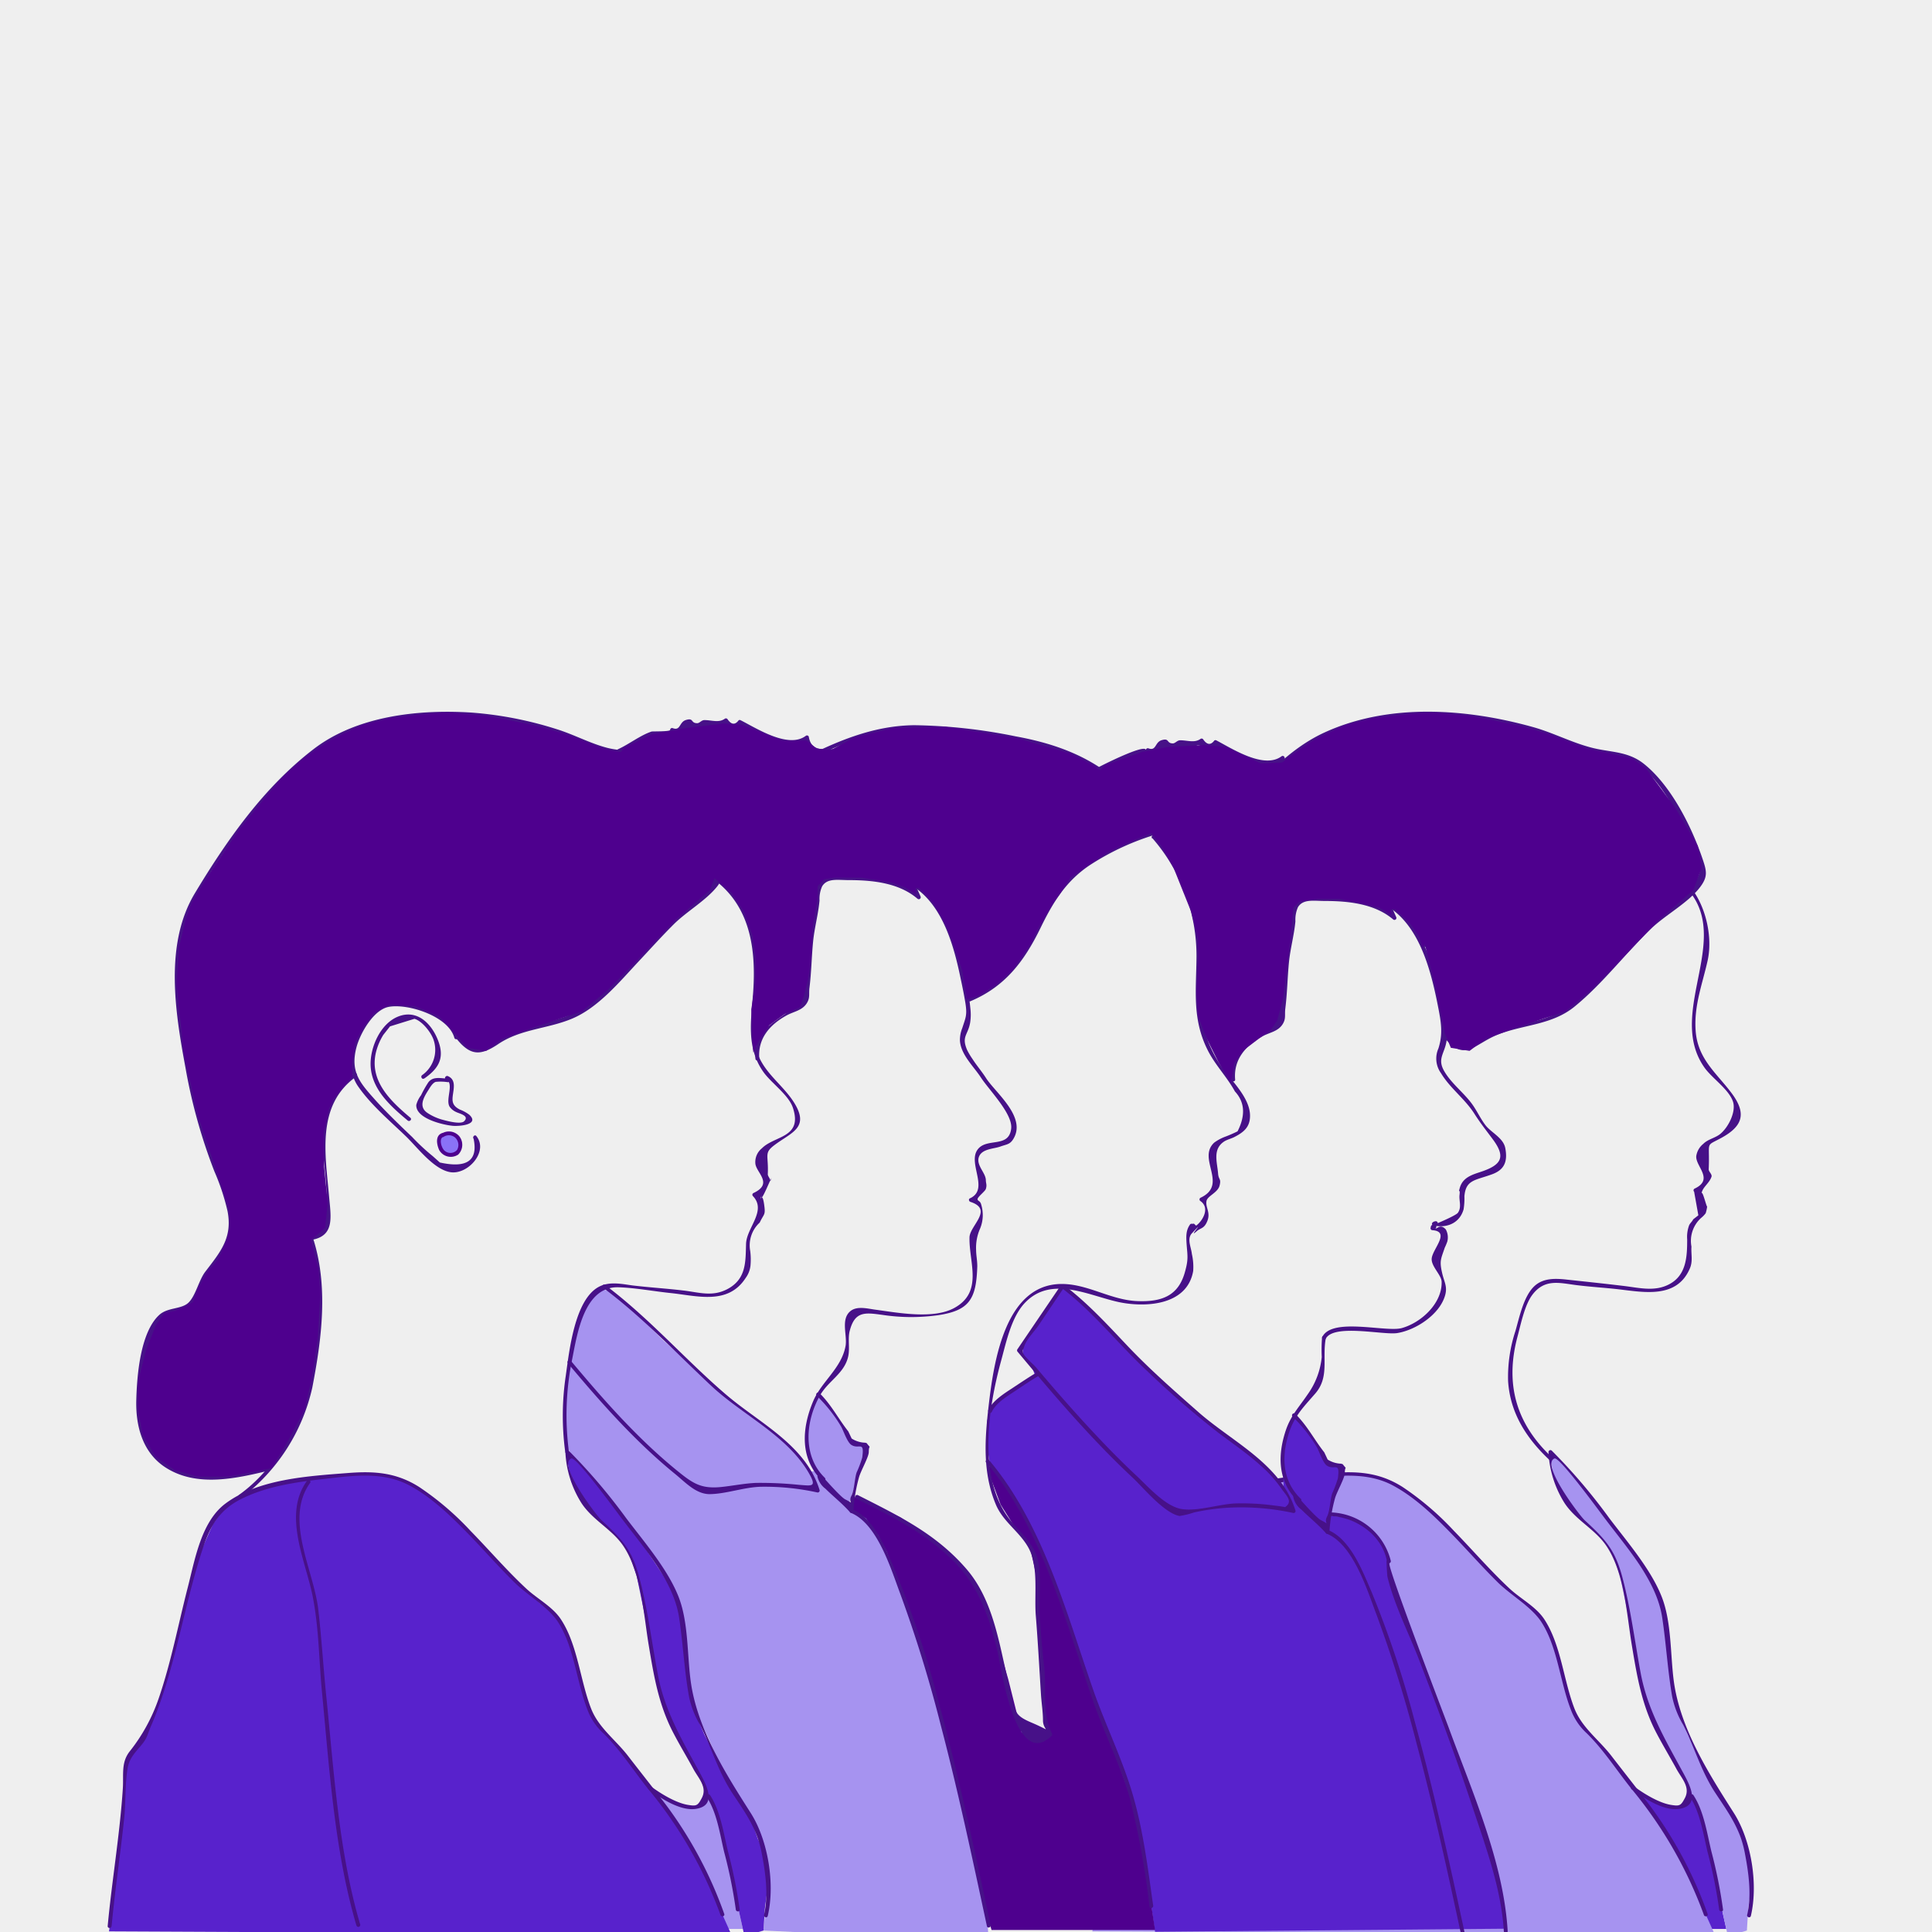 <svg id="Layer_1" data-name="Layer 1" xmlns="http://www.w3.org/2000/svg" viewBox="0 0 375 375"><defs><style>.cls-1{fill:#efefef;}.cls-2{fill:#5822cc;}.cls-3{fill:#a693f0;}.cls-4{fill:#471188;}.cls-5{fill:#4e008e;}.cls-6{fill:#8a72f7;}</style></defs><title>Home</title><rect class="cls-1" x="-6.89" y="-5.82" width="392.21" height="386.63"/><polygon class="cls-2" points="327.41 349.89 327.73 348.63 328.86 348.96 330.63 353.3 331.62 357.83 333.91 369.18 335.07 374.41 332.14 374.41 329.37 368.02 326.38 360.55 320.9 351.99 318.35 348.67 318.77 348.09 321.15 349.37 323.2 350.39 325.25 350.61 326.46 350.65 327.41 349.89"/><polygon class="cls-3" points="212.02 374.88 212.41 372.59 212.85 367.67 214.33 355.45 214.88 350.06 215.27 343.83 216.39 339.8 219.45 336.49 222.28 329.06 225.14 318.53 229.23 302.54 232.2 295.86 234.65 292.24 238.99 289.89 245.83 287.68 249.66 287.2 255.83 286.48 261.33 286.22 265.4 286.19 268.6 287.08 272.88 289.46 278.73 294.23 284.63 300.22 288.95 304.82 295.65 311.13 298.44 313.24 300.12 315.95 303.48 324.8 304.41 329.32 305.87 333.26 309.01 336.94 313.27 342.08 320.06 351.38 324.58 357.15 332.81 375.43 212.02 374.88"/><polygon class="cls-3" points="335.38 375.8 334.07 369.93 331.22 356.39 329.44 350.97 327.89 347.96 326.6 344.68 323.57 339.28 318.8 328.32 316.7 316.78 314.44 305.85 312.84 301.17 310.62 298.13 305.63 293.65 301.77 287.59 300.93 283.09 301.64 282.46 307.35 288.38 315.48 299.55 319.72 305.94 322.11 309.86 322.96 313.61 324.09 319.76 324.66 327.42 325.58 331.94 327.61 336.72 333.64 348.32 336.75 353.38 337.96 356.88 339.24 359.63 340.06 364.93 339.33 370.47 339.07 374.72 335.38 375.8"/><path class="cls-4" d="M212.55,373.8c.65-7,1.71-13.9,2.42-20.86.33-3.17.15-6.59.68-9.72.35-2.07,1.6-3.18,2.84-4.71,1.07-1.32,1-1.93,1.8-3.72,4.66-11,6.19-22.83,9.92-34.13,1.36-4.12,2.95-7.28,7-9.45,5-2.66,10.89-3.51,16.41-4.13s11.6-1.55,16.84,1.3c4.24,2.3,7.85,5.8,11.19,9.23,3.07,3.14,5.95,6.45,9.07,9.52,2.6,2.57,6.61,4.77,8.53,7.81,3.07,4.84,3.56,11.51,5.62,16.82a11.73,11.73,0,0,0,3.12,4.67c3.46,3.4,6,7.52,9.08,11.27a82.61,82.61,0,0,1,13.66,24c.16.45.88.26.72-.2a79.92,79.92,0,0,0-11.37-21.26c-2.41-3.16-4.88-6.28-7.31-9.43s-5.72-5.46-7.18-9.21c-2.11-5.45-2.6-12.38-5.85-17.31-1.63-2.46-4.57-3.94-6.72-5.94-3.81-3.55-7.2-7.51-10.83-11.23a56.07,56.07,0,0,0-10-8.53c-4.37-2.75-8.57-3.08-13.64-2.69-7.7.6-17.55,1.12-24,6-4.66,3.54-5.87,10.87-7.23,16.16-1.85,7.18-3.23,14.56-5.64,21.58a34.54,34.54,0,0,1-5.65,10.32c-1.7,2.18-1.14,4.47-1.32,7.2-.58,8.94-2.11,17.78-2.94,26.7-.05.48.7.48.75,0Z"/><path class="cls-4" d="M316.75,347.3c2.26,1.68,6.16,4.28,9.2,3.8,4.33-.68,1.93-4.85.55-7.38-3.43-6.31-6.73-11.93-8.05-19-1.14-6.14-1.92-12.38-3.51-18.43-1.42-5.4-3.27-7.47-7.35-11.2-1-.93-8.6-10.9-5.87-12,1-.41,9.26,11,10,11.93,4.21,5.58,9.86,11.89,10.92,19,.76,5.06,1.05,10.2,1.92,15.25a17.48,17.48,0,0,0,2.14,5.51c2.25,4.46,3.49,9.06,6.27,13.26,2.51,3.8,4.76,6.86,5.65,11.38.76,3.87,1.42,8.36.5,12.26-.11.47.61.67.72.2,1.45-6.17.09-14.68-3.31-20-4.93-7.74-10.47-16.47-11.67-25.75-.66-5.14-.41-11.4-2.35-16.27-2.12-5.34-6.71-10.64-10.15-15.19a110.76,110.76,0,0,0-11.16-13.1.38.38,0,0,0-.64.26,20.33,20.33,0,0,0,3.07,9.84c2.15,3.35,5.91,5.1,8.1,8.29,3.57,5.17,4,13.31,5,19.33s1.92,11.62,4.78,17.08c1.24,2.37,2.62,4.65,3.9,7,1,1.84,2.74,3.52,1.62,5.64-.78,1.47-1,1.59-2.68,1.32-2.34-.37-5.33-2.21-7.24-3.63-.39-.29-.76.36-.38.65Z"/><path class="cls-4" d="M328.05,348.81c1.95,3,2.58,7.31,3.4,10.71a93.31,93.31,0,0,1,2.24,11.13c.06.47.81.48.75,0a94.65,94.65,0,0,0-2.27-11.33c-.84-3.5-1.46-7.82-3.48-10.88-.26-.41-.91,0-.64.37Z"/><path class="cls-4" d="M280.13,201.12c4.14,5.34,5.94,1.47,10.82-.39s10.34-1.82,14.65-5.33c5.47-4.46,9.76-10.2,14.82-15.09,2.86-2.77,7.35-5.1,9.65-8.23,1.42-1.92,1.19-3,.46-5.18-2.11-6.3-6.16-14.46-11.49-18.67-2.73-2.15-5.59-2.19-8.84-2.82-4.36-.86-8.29-3.06-12.55-4.26-13-3.64-28-4.72-40.51,1-6.93,3.15-12.53,9.32-17.3,15.08a90.06,90.06,0,0,0-6.5,8.81c-1.28,2-3.32,4.3-3.7,6.75-.08.47.64.67.72.2.39-2.5,2.62-5,4-7.09a91.66,91.66,0,0,1,8.05-10.48c5-5.69,10.64-11.14,17.89-13.73a55.85,55.85,0,0,1,24.26-2.47c7.93.87,15,3.66,22.47,6.16,5,1.68,9.76,1.08,13.64,5.43,2.89,3.24,5.08,7.49,7,11.37,2.44,5,4.06,6.43-.63,11.4-1.19,1.26-2.84,2.29-4.15,3.45a115.6,115.6,0,0,0-8.43,8.43c-4.52,4.9-8.89,10.59-15.54,12.47-2.91.82-6.18,1.11-8.94,2.37-3.65,1.68-5.63,5-9.26.28-.3-.38-.82.16-.53.53Z"/><path class="cls-4" d="M301.19,282.83c-6.94-6.51-9.1-14.23-6.64-23.41.64-2.4,1.39-6.13,2.87-8.09,2.45-3.25,5.39-2.27,8.73-1.87,2.65.33,5.3.48,8,.79,5,.58,11.34,1.86,13.86-4.07.61-1.43.2-2.74.3-4.21a6,6,0,0,1,1.84-5.54,5.11,5.11,0,0,0,.92-.94,7.43,7.43,0,0,0,.3-1.4c0,.81-1-3.57-1.12-2.32.12-1.31,1.48-2,1.95-3.36.16-.48-.56-1-.54-1.45.25-5.64-.78-4.33,2.46-6.1,4.15-2.27,4.93-4.73,2-8.66s-6.64-6.65-7-12.21c-.33-4.85,1.32-9,2.33-13.54,1.14-5.16-.71-12.28-4.77-15.76-.37-.31-.9.22-.53.53,11.42,9.8-3.15,24.89,4.69,36,1.45,2.05,4.68,4.18,5.51,6.54.71,2-.93,5.2-2.58,6.44-1,.73-2.29.94-3.17,1.83a3.74,3.74,0,0,0-1.36,2.4c-.13,2,3.51,4.49-.34,6.29a.37.37,0,0,0-.07.59l.82,4.58-1,.78c-.18.41-.59.73-.78,1.13a6.43,6.43,0,0,0-.39,2.75c0,3.3-.12,7-3.54,8.75-2.75,1.44-5.75.67-8.62.32-3.7-.45-7.43-.84-11.13-1.24-2.15-.24-4.54-.37-6.28,1.18-2.17,1.93-3,6.16-3.77,8.8a28.56,28.56,0,0,0-1.42,9.7c.4,6.24,3.57,11.12,8,15.29.35.33.89-.2.53-.53Z"/><polygon class="cls-2" points="290.02 362.05 288.82 357.24 285.09 347.37 281.75 337.91 275.11 319.61 271.6 311.15 269.68 305.97 269.59 303.01 269.68 302.86 267.52 298.73 264.75 296.09 260.63 294.42 258.03 294.23 258.36 292.48 260.84 284.96 259.49 284.35 257.34 283.45 254.41 278.37 251.53 274.87 251.48 275.01 249.51 278.01 249.08 285.63 249.14 288.93 245.87 285.08 240.23 280.42 230.49 272.6 221.75 264.75 216.21 258.95 209.44 252.23 206.67 250 205.87 250.14 199.47 259.21 198.52 261.24 198.52 263.02 200.47 265.8 200.94 267.01 196.54 269.9 193.97 271.36 192.16 273.11 191.56 276.08 191.69 281.43 192.14 284.13 194.27 286.92 196.97 291.24 200.67 297.71 206.14 311.05 209.82 322.26 215.45 337.49 219.2 347.4 222.38 362.54 224.2 374.96 292.24 374.36 292.24 373.27 291.24 367.24 290.02 362.05"/><polygon class="cls-5" points="165.7 290.96 166.06 290.47 167.35 291.09 169.56 292.11 174.78 294.52 181.49 299.33 186.36 303.34 190.05 309.18 193.53 318.37 195.69 325.92 198.28 336.21 199.82 337.33 202.12 337.72 203.84 336.68 202.73 333.52 202.12 326.78 202.12 326.78 201.38 312.96 201.21 306.22 199.91 300.2 197.38 297.06 194.22 292.05 192.38 287.12 191.92 284.71 192.56 284.3 195.89 288.97 197.5 291.7 200.25 296.65 202.46 301.38 210.8 325.07 217.22 342.64 220.05 350.42 221.85 359.37 224.2 374.61 192.46 374.61 191.92 372.8 187.42 352.97 183.14 335.72 179.13 321.18 174.35 307.29 172.17 301.3 170.39 297.88 166.88 294.26 164.94 292.8 165.7 290.96"/><polygon class="cls-3" points="191.92 376.8 191.61 372.31 186.66 349.69 182.74 333.94 176.9 314.26 173.35 304.88 171.14 299.36 168.12 294.74 164.56 292.51 165.84 288.71 167.52 283.36 167.76 280.8 167.14 280.32 165.27 279.77 163.83 277.1 161.54 273.66 159.11 270.95 158.52 271.33 157.27 274.67 156.52 279.2 157.93 284.85 158.33 285.48 157.46 285.61 155.85 283.6 152.05 279.7 145.81 274.86 135.82 266.4 128.86 260.28 122.36 253.79 118.78 250.8 116.9 250.22 114.97 251.2 112.61 255.88 110.91 262.71 109.82 269.78 109.82 278.38 110.05 280.76 111.32 283.18 116.47 288.38 121.66 295.49 127.27 303.5 131.24 309.86 132.08 313.61 133.51 325.29 134.35 330.81 137.42 337.21 139.7 342.47 143.19 349.63 147.22 355.79 149.19 363.88 148.2 374.72 191.92 376.8"/><polygon class="cls-3" points="136.53 349.89 136.85 348.63 137.98 348.96 139.75 353.3 140.75 357.83 143.03 369.18 144.19 374.41 141.26 374.41 138.5 368.02 135.5 360.55 130.02 351.99 127.47 348.67 127.89 348.09 130.28 349.37 132.33 350.39 134.37 350.61 135.58 350.65 136.53 349.89"/><polygon class="cls-2" points="21.15 374.88 21.53 372.59 21.97 367.67 23.45 355.45 24 350.06 24.39 343.83 25.52 339.8 28.57 336.49 31.4 329.06 34.27 318.53 38.35 302.54 41.32 295.86 43.78 292.24 48.12 289.89 54.95 287.68 58.78 287.2 64.95 286.48 70.45 286.22 74.53 286.19 77.72 287.08 82.01 289.46 87.86 294.23 93.76 300.22 98.07 304.82 104.78 311.13 107.56 313.24 109.25 315.95 112.61 324.8 113.53 329.32 114.99 333.26 118.14 336.94 122.39 342.08 129.18 351.38 133.71 357.15 141.93 375.43 21.15 374.88"/><polygon class="cls-2" points="144.5 375.8 143.19 369.93 140.34 356.39 138.57 350.97 137.01 347.96 135.72 344.68 132.7 339.28 127.92 328.32 125.83 316.78 123.57 305.85 121.96 301.17 119.74 298.13 114.75 293.65 110.89 287.59 110.05 283.09 110.77 282.46 116.47 288.38 124.6 299.55 128.84 305.94 131.24 309.86 132.08 313.61 133.22 319.76 133.78 327.42 134.71 331.94 136.74 336.72 142.76 348.32 145.88 353.38 147.08 356.88 148.37 359.63 149.19 364.93 148.46 370.47 148.2 374.72 144.5 375.8"/><path class="cls-4" d="M223.71,162.73a34.77,34.77,0,0,1,8.53,22.94c-.05,6.56-.89,12.08,2.18,18.18,1.45,2.88,3.76,5.22,5.28,8,1.92,2.08,2.08,4.66.51,7.74q-1.12.56-2.28,1a8.83,8.83,0,0,0-2.25,1.19c-3.4,3.14,2.82,8.14-2.67,10.71a.37.37,0,0,0,0,.64c1.92,1.35.4,3.86-.82,4.75-.07.06-.44-.45-.52-.37s-.53-.06-.66.13c-.85,1.16-.79,2.37-.69,3.85.17,2.33.39,2.91-.36,5.53-1.28,4.47-4.43,5.72-9.23,5.52s-8.94-2.9-13.58-3.28c-12.1-1-14.3,15.27-15.3,24-.73,6.37-1.11,12.67,1.44,18.76,1.41,3.37,4.58,5.25,6.31,8.36,2.05,3.66,1.11,9.12,1.45,13.25.41,5.09.68,10.19,1,15.25.1,1.66.39,3.4.39,5.05,0,2.07,2.21,2.31-2.28.4-3.12-1.32-3.06-2.07-3.78-4.92-.51-2-.94-4.07-1.39-6.11-1.44-6.52-2.9-13.52-7.37-18.72-5.94-6.9-13.19-10.36-21.09-14.37-.43-.21-.81.43-.38.65,6.87,3.49,13,6.39,18.65,11.89,5.13,5,7.23,11.07,8.83,17.92.7,3,3.43,23.07,10.49,16.25a.38.38,0,0,0,.06-.45c-2-4.16-1-8.73-1.52-13.08-.36-3.09-.61-6.16-.81-9.29-.24-3.61.4-7.77-.39-11.23-.71-3.17-3.16-5.15-5.14-7.52-6.73-8.06-4.53-22-2-31.24,1-3.64,2-8.61,4.75-11.37,5-5.08,12.05-1.38,17.8-.07,5.23,1.19,13.58.82,14.73-6a11.29,11.29,0,0,0-.26-3.28c-.13-1.3-1-2.93,0-4,3.11-3.31-1.06,1.34.95-.42.77-.67,1.4-.45,2-1.85.78-1.75-.35-2.73-.11-4,.18-1,2.19-1.6,2.54-3s-.2-1.07-.29-2.36c-.18-2.21-1.11-4.72,1.21-6.22.5-.32,1.39-.56,1.9-.82,1.85-.94,3.1-1.94,3.09-4.15,0-3.79-4.2-7.3-6.07-10.33-3.83-6.21-4-11.78-3.72-18.81a35.82,35.82,0,0,0-8.68-25.23c-.31-.37-.84.16-.53.53Z"/><path class="cls-4" d="M188.37,194.33c6.72-2.81,10.44-7.77,13.56-14.15,2.38-4.89,4.83-9,9.43-12.14a49.43,49.43,0,0,1,13.95-6.34.38.38,0,0,0,.26-.46c-1.21-4.74-6.7-8.37-10.46-11.13-5.36-4-11.47-6-18-7.19a104.88,104.88,0,0,0-19.64-2.16c-6.51.07-12.37,2.07-18.22,4.79-.44.2-.06.85.38.65,5.44-2.53,10.84-4.48,16.91-4.66A94.24,94.24,0,0,1,192.73,143c11.32,1.63,20,5.44,28.44,13.27,1.3,1.21,1.83,1.46,2,3.43.2,2.5-.09,1.88-2.19,2.67a50.21,50.21,0,0,0-4.88,2.11c-3.58,1.79-7.24,4-9.9,7-2.5,2.86-3.93,6.42-5.6,9.78-2.8,5.6-6.54,9.9-12.42,12.36-.44.18-.24.91.2.72Z"/><path class="cls-4" d="M21.67,373.8c.65-7,1.71-13.9,2.43-20.86.33-3.17.15-6.59.67-9.72.35-2.07,1.61-3.18,2.84-4.71,1.07-1.32,1-1.93,1.8-3.72,4.67-11,6.19-22.83,9.92-34.13,1.36-4.12,3-7.28,7-9.45,5-2.66,10.9-3.51,16.42-4.13,5.67-.64,11.6-1.55,16.83,1.3,4.24,2.3,7.85,5.8,11.2,9.23,3.06,3.14,5.94,6.45,9.06,9.52,2.6,2.57,6.61,4.77,8.54,7.81,3.06,4.84,3.55,11.51,5.61,16.82a11.73,11.73,0,0,0,3.12,4.67c3.47,3.4,6,7.52,9.08,11.27a82.16,82.16,0,0,1,13.66,24c.16.45.89.26.73-.2a80.21,80.21,0,0,0-11.37-21.26c-2.41-3.16-4.89-6.28-7.32-9.43s-5.72-5.46-7.17-9.21c-2.12-5.45-2.6-12.38-5.86-17.31-1.63-2.46-4.56-3.94-6.71-5.94-3.82-3.55-7.2-7.51-10.84-11.23a56.07,56.07,0,0,0-10-8.53c-4.37-2.75-8.56-3.08-13.63-2.69-7.7.6-17.56,1.12-24,6-4.65,3.54-5.86,10.87-7.22,16.16-1.85,7.18-3.24,14.56-5.65,21.58a34.32,34.32,0,0,1-5.65,10.32c-1.69,2.18-1.14,4.47-1.32,7.2-.58,8.94-2.11,17.78-2.94,26.7,0,.48.71.48.75,0Z"/><path class="cls-4" d="M125.88,347.3c2.25,1.68,6.16,4.28,9.2,3.8,4.33-.68,1.92-4.85.55-7.38-3.44-6.31-6.74-11.93-8-19-1.15-6.14-1.92-12.38-3.51-18.43-1.42-5.4-3.28-7.47-7.36-11.2-1-.93-8.6-10.9-5.87-12,1-.41,9.26,11,10,11.93,4.21,5.58,9.86,11.89,10.93,19,.76,5.06,1,10.2,1.91,15.25a17.48,17.48,0,0,0,2.14,5.51c2.26,4.46,3.5,9.06,6.27,13.26,2.51,3.8,4.76,6.86,5.65,11.38.77,3.87,1.42,8.36.51,12.26-.11.47.61.67.72.2,1.45-6.17.08-14.68-3.32-20-4.93-7.74-10.46-16.47-11.66-25.75-.67-5.14-.42-11.4-2.36-16.27-2.12-5.34-6.7-10.64-10.14-15.19a112.68,112.68,0,0,0-11.16-13.1.38.38,0,0,0-.64.26,20.33,20.33,0,0,0,3.07,9.84c2.15,3.35,5.9,5.1,8.1,8.29,3.56,5.17,4,13.31,5,19.33s1.93,11.62,4.79,17.08c1.23,2.37,2.62,4.65,3.89,7,1,1.84,2.75,3.52,1.62,5.64-.78,1.47-1,1.59-2.67,1.32-2.34-.37-5.34-2.21-7.24-3.63-.39-.29-.77.36-.38.65Z"/><path class="cls-4" d="M137.17,348.81c2,3,2.58,7.31,3.4,10.71a93.34,93.34,0,0,1,2.25,11.13c.05.47.8.48.75,0a94.68,94.68,0,0,0-2.28-11.33c-.84-3.5-1.46-7.82-3.47-10.88-.27-.41-.92,0-.65.37Z"/><path class="cls-4" d="M59.54,287.49c-4.62,6.5-.32,15.26,1.1,22.12,1.26,6.13,1.26,12.64,1.86,18.87,1.44,14.86,2.44,30.9,6.69,45.28a.38.38,0,0,0,.73-.2c-4.17-14.08-5.09-29.65-6.58-44.22-.58-5.64-.91-11.32-1.57-17-.92-7.74-6.64-17.4-1.58-24.51.28-.4-.37-.77-.65-.38Z"/><path class="cls-4" d="M46.79,290.79a37,37,0,0,0,13.83-21.47c1.84-9.54,3.16-19.71.1-29.11-.15-.45-.87-.26-.72.2,2.88,8.83,1.69,17.94.2,26.92-1.41,8.51-6.67,17.74-13.79,22.81-.39.28,0,.93.38.65Z"/><path class="cls-4" d="M88.89,201.27c-1.36-5-10.66-8.35-15.08-6-5,2.68-7.56,10.9-4.3,15.6,2.48,3.58,6.15,6.68,9.28,9.69,2.19,2.11,5.37,6.4,8.58,6.95,3.41.59,7.52-4,5.09-7-.3-.38-.83.16-.53.53q1.32,6.34-6.55,4.6L84,224.41a40.45,40.45,0,0,1-4-3.72c-2.63-2.5-5.29-5.05-7.69-7.78-2.67-3-4.28-5.15-3.13-9.59.72-2.77,3.33-7.32,6.25-7.88,3.66-.71,11.58,1.75,12.76,6a.37.37,0,0,0,.72-.2Z"/><path class="cls-4" d="M82.32,209.36c3.06-2.11,4.06-4.25,2.56-7.78-1.35-3.16-4.12-5.73-7.72-4.22-3.29,1.39-5.23,5.74-5.23,9.13,0,4.79,3.83,8.18,7.2,11,.36.31.9-.21.53-.53-3.89-3.28-8.09-7.22-6.65-12.86a12,12,0,0,1,1.39-3.23l1.3-1.65,4.74-1.47c1.51.43,3.29,2.69,3.75,4.19a6,6,0,0,1-2.25,6.74c-.39.28,0,.93.38.65Z"/><path class="cls-4" d="M86.9,209.36c-1.39-.06-2.85-.48-3.76.72a21.75,21.75,0,0,0-1.41,2.5,5.34,5.34,0,0,0-.93,1.88c-.13,2.66,5.22,3.89,7.08,4.06,1.21.11,5.3-.19,3.21-2.15a7.54,7.54,0,0,0-1.82-1c-1.88-.95-1.45-2.07-1.23-3.83.14-1.15.06-2.16-1.09-2.66-.44-.19-.82.45-.38.65,1.67.73-.16,3.86.7,5.28a3,3,0,0,0,1.2,1c.59.33,2.76.72,1.61,1.83-.67.65-3.28-.06-4-.25a10.05,10.05,0,0,1-3.14-1.39c-1.71-1.17-.75-2.92.15-4.33.35-.55.84-1.46,1.48-1.68a9.28,9.28,0,0,1,2.35.06c.48,0,.48-.73,0-.75Z"/><path class="cls-4" d="M88.56,201.55c2.67,3.36,4.66,3.46,8.14,1.11,4.36-2.94,9.5-2.93,14.27-4.91,5.12-2.11,9.29-7.19,13-11.15,2.26-2.41,4.48-4.88,6.82-7.21,2.53-2.51,6.26-4.61,8.43-7.35,2.73-3.43-1-8.67-2.67-11.86-2.47-4.76-5.58-11.09-10.78-13.44-2.52-1.14-5.37-.91-8-1.61-3.31-.88-6.39-2.56-9.66-3.58a72.11,72.11,0,0,0-16.58-3.24c-10.26-.66-22.25.63-30.66,7.09-9.65,7.4-16.85,17.68-23.06,28C31.87,183.28,34,196.47,36,207.24a106.13,106.13,0,0,0,5.61,20.12,43.54,43.54,0,0,1,2.55,7.71c1,5.15-1.35,7.9-4.31,11.76-1.26,1.65-1.87,4.66-3.25,6s-4.05.89-5.68,2.39c-3.71,3.39-4.35,11.9-4.47,16.6-.12,5.05,1.26,10.21,5.75,13.06,6,3.82,13.55,2.12,20,.56.47-.11.27-.83-.2-.72-8.86,2.14-21.57,3.82-24.35-7.82-.92-3.87-.32-8,.46-11.85,1.11-5.45,2.83-10.56,9.34-11a.38.38,0,0,0,.37-.38c.24-5.43,5.08-7.66,6.87-12.24a12,12,0,0,0,.07-7.16,77.92,77.92,0,0,0-3.62-10.1,90.16,90.16,0,0,1-3.86-14.28c-2-9.7-4.19-21.6-.9-31.21C39,170.9,44.76,163.42,50,157.17s11.44-12.63,19.38-15.47a54.86,54.86,0,0,1,26.79-2.12,97.57,97.57,0,0,1,11.06,2.48c4,1.2,7.8,3.25,11.93,4.15,3.63.79,6.79.82,9.61,3.56a30.19,30.19,0,0,1,4.45,6c1.27,2.08,2.45,4.22,3.51,6.41.67,1.36,2,3.4,2.2,4.91.4,2.81-.93,4.52-2.84,6.51-3.51,3.67-7.48,6.91-11,10.65-3.7,4-7.46,8.41-12,11.42-3.71,2.45-8.11,2.74-12.28,4s-7.73,6.35-11.74,1.3c-.3-.38-.83.15-.53.53Z"/><path class="cls-4" d="M60.46,240.67c4.51-.79,3.78-4.31,3.42-8.39-.71-8.17-2.55-17.77,5.26-23.31.4-.27,0-.92-.37-.64a15.21,15.21,0,0,0-6.26,11C62,223.69,66,239,60.26,240c-.47.08-.27.81.2.72Z"/><path class="cls-4" d="M110.43,281.78a54.08,54.08,0,0,1,.65-18.06c1-5.11,2.39-14.09,9-13.86,3.3.11,6.8.78,10.09,1.12,5.18.54,11.14,2.38,14.57-2.94a4.93,4.93,0,0,0,.93-2.4,13.19,13.19,0,0,0-.05-2.81,6,6,0,0,1,1.84-5.53c.86-1.82,1.17-1.38.85-3.56-.45-3.15-1,.71-.44-2.14-.77,3.62,2.75-5.41,1.62-2.23.18-.48-.48-1-.46-1.47.17-3.78-.81-4.06,1.32-5.66,3.22-2.42,6.74-3.3,3.92-8-2.24-3.72-6.15-6-7.42-10.36-1.37-4.77.21-10.11.24-15,.05-7-1.74-13.71-7.37-18.23-.37-.3-.91.23-.53.53,6.58,5.28,7.54,13.42,7,21.36-.39,5.5-1.4,10.78,2,15.55,1.54,2.16,4.83,4.39,5.69,6.87,2,5.93-3.55,5.43-6,7.93a3.41,3.41,0,0,0-1.26,3c.21,1.78,3.54,3.86-.4,5.69a.37.37,0,0,0-.07.59c2.71,2.86-1.24,6.12-1.34,9.25-.11,3.44.08,6.78-3.54,8.75-2.94,1.59-5.52.69-8.52.33-3.32-.4-6.65-.6-10-1-2.1-.29-4.45-.8-6.46.24-4.77,2.48-5.8,12.57-6.46,17.19a52.7,52.7,0,0,0-.12,14.89c.06.47.81.48.75,0Z"/><path class="cls-4" d="M160.11,286.85c-4.34-4.2-3.78-10.93-1-15.91,1.64-2.94,4.8-4.32,5.53-7.68.34-1.57-.09-3.36.27-4.86,1-4,3.05-3.63,6.46-3.17a37.36,37.36,0,0,0,10.56.07c6.25-.9,7.56-3.13,7.76-9.5,0-1.23-.22-2.07-.23-3.21a9.2,9.2,0,0,1,.79-4.16,6.89,6.89,0,0,0,.21-4.59c-.19-.85-.78-.69-.71-1.13s1.47-1.5,1.6-1.93c.26-.84,0-1.06,0-1.79-.08-1.4-1.93-2.87-1.34-4.45s2.88-1.53,4.17-2,1.89-.37,2.59-1.61c2.41-4.23-3.62-8.91-5.37-11.66-.82-1.29-1.84-2.46-2.66-3.75a13.62,13.62,0,0,1-1-1.67c-1.19-2.71.16-2.92.57-5.39a10,10,0,0,0,.05-2.62c-.81-8.1-3.36-19.49-10.49-24.27-.4-.27-.78.38-.38.65,5.62,3.76,7.71,11.59,9,17.85.33,1.54.65,3.11.9,4.66.36,2.31.05,2.77-.61,4.81a6.31,6.31,0,0,0-.46,2.42c.17,2.76,2.65,5,4.07,7.18,1.62,2.48,6.21,7.06,5.88,9.92-.45,3.88-4.78,1.67-6.53,4.09-1.95,2.7,2.36,7.7-1.48,9.45-.32.14-.19.59.09.68,4.57,1.48-.11,4.6-.17,6.89-.13,4.85,2.75,10.62-3,13.73-4.09,2.21-11,.88-15.33.3-1.49-.2-3.6-.79-4.88.37-1.8,1.62-.48,4.67-.85,6.7-.8,4.35-4.7,6.89-6.32,10.79-2.2,5.26-2.56,11.14,1.77,15.34.35.33.88-.2.53-.54Z"/><path class="cls-4" d="M120.3,146c2.25-1,4.83-3.08,7.2-3.47,1.11-.18,2,.51,3.08,0a.39.39,0,0,0,.18-.33l1.15.42a.38.38,0,0,0,.48-.36l2.71-.66a.38.38,0,0,0,.65,0l3.17-.4a.38.38,0,0,0,.46.06c.67-.88,1.33-.78,2,.32a.38.38,0,0,0,.51.14c2.41-1.76,5.34.84,7.6,1.88.49.22,6.19,2.76,4.6,1.61a.37.37,0,0,0,.38,0c2.27-1.74,2.34.4,4.64,1.06,1.88.53,3.63.38,5.5,1.31a30.45,30.45,0,0,1,6.82,5.19c1.58,1.44,3.86,2.37,5.25,3.91,1.07,1.19,1.88,2.7,3,3.93,4.93,5.63,9.23,11.21,4.4,18.7-.26.41.39.78.65.38a12.49,12.49,0,0,0,1.61-11.26c-1.59-4.42-5.67-7.42-8.33-11.15-2.42-3.38-5.51-5-8.79-7.62-1.6-1.28-4.31-3.46-6.23-4.1s-5.38,1.06-6-2.54a.37.37,0,0,0-.55-.22c-3.4,2.61-9.6-1.45-12.68-3a.37.37,0,0,0-.38,0c-.7.94-1.42.88-2.15-.18a.38.38,0,0,0-.52-.13c-1.2.87-2.54.27-4,.28-.55,0-.93.62-1.4.6-1.29,0-.6-1.11-2.2-.61-1.3.41-1,2.17-2.56,1.56a.38.38,0,0,0-.48.36c0,.34-3.42.26-3.58.31-2.09.66-4.45,2.49-6.52,3.43-.44.2-.06.84.38.65Z"/><path class="cls-4" d="M176.56,171c1.12,2.53,1.32,1.55-.43,1.07a43.83,43.83,0,0,0-5.23-1.5,36.41,36.41,0,0,0-11.83-.06.38.38,0,0,0-.23.55l-.23.66a.42.42,0,0,0-.28.37c.06,4.16-.8,8-1.47,12.11-.52,3.16-.78,9.5-3.23,11.61-3.57,3.07-7.48,4-7,9.67,0,.48.79.48.75,0-.33-3.86,2-6.56,5.25-8.36,1.39-.78,3-.94,3.92-2.32.74-1.12.41-1.81.57-3.09.39-3.19.41-6,.71-9,.26-2.64,1-5.25,1.24-7.93a5.93,5.93,0,0,1,.51-2.75c1-1.62,3-1.2,5.16-1.2,4.6,0,9.73.52,13.34,3.61a.38.38,0,0,0,.59-.46l-1.46-3.31c-.2-.44-.84-.06-.65.38Z"/><path class="cls-4" d="M117.12,250c7.44,5.54,14.18,12.65,20.95,19,6.05,5.66,14.68,9.59,18.92,16.91,1.62,2.81.59,2.47-1.88,2.3a73.33,73.33,0,0,0-8.38-.38c-2.24.1-4.38.54-6.59.78-4,.43-5.59-.62-8.68-3.13-7.73-6.28-14.31-13.77-20.68-21.38-.31-.37-.84.16-.53.53,6.37,7.61,13,15.1,20.68,21.38,2.11,1.71,4.07,3.92,6.69,4,3.22,0,6.7-1.33,10-1.43a47.5,47.5,0,0,1,11,1.1.38.38,0,0,0,.46-.47c-2.76-8.86-11.77-13-18.35-18.68-7.9-6.82-14.93-14.89-23.29-21.12-.39-.29-.76.36-.38.65Z"/><path class="cls-4" d="M158.64,286.49a4.09,4.09,0,0,0,1.58,2.47c1.53,1.51,3.31,2.91,4.79,4.59.23.27.62,0,.64-.26a31.09,31.09,0,0,1,1.09-6.58c.36-1.27,1.89-3.9,1.89-4.88,0-1.58.55-.46-.39-1.69-.07-.1-.2-.05-.26-.11a5.15,5.15,0,0,1-2.67-.81l-.66-1.39c-2-2.54-3.25-5.12-5.62-7.47a.38.38,0,0,0-.53.53,28.8,28.8,0,0,1,4.76,6c.42.71,1.18,3.08,2,3.57,1.49.94,2.56-.92,2.1,2.45a21.87,21.87,0,0,1-1.1,2.92c-.4,1.28-.42,3.36-1,4.5-.75,1.4.86,1.73-1.2.7-1-.51-4.64-4.75-4.63-4.7-.09-.47-.82-.27-.72.2Z"/><path class="cls-4" d="M165.17,293.65c5.18,2.12,7.83,11.09,9.58,15.73a257.9,257.9,0,0,1,7.9,25.67c3.38,12.85,6.12,25.83,8.91,38.81.1.47.82.28.72-.2-3.09-14.4-6.14-28.79-10-43A198.33,198.33,0,0,0,173.81,305c-1.71-4-4-10.27-8.44-12.08-.44-.19-.64.54-.2.72Z"/><path class="cls-4" d="M269.82,176.25c6,4.05,8.06,12.73,9.37,19.47.56,2.88.88,5.07,0,7.8a4.84,4.84,0,0,0,.51,4.79c1.76,2.93,4.68,5,6.52,7.93,1.09,1.71,2.26,3.19,3.46,4.8,2.47,3.29,2,4.89-1.78,6.25-1.83.65-3.93,1.05-4.56,3.29-.35,1.23.13-.1-.05,1.39-.12,1.08.46,2.35-.32,3.44-.37.51-3.9,2-3.9,2a.38.38,0,0,0-.37-.37,1,1,0,0,0-.57.19.38.38,0,0,0-.14.51h.12a.41.41,0,0,0-.37.28l-.06.29a.37.37,0,0,0,.36.47c3.51.27.11,3.55-.14,5.42-.21,1.54,1.88,3.23,1.92,4.6.12,4.23-4.06,8-7.81,9-3.2.78-13.47-2.12-15.35,1.7-.21.43.44.81.65.38,1.47-3,11.18-.71,13.88-1.13,3.59-.57,8.16-3.54,9.27-7.21.54-1.77-.11-2.62-.52-4.35-.58-2.47-.27-2.76.48-5a12.63,12.63,0,0,0,.5-1.2,3.23,3.23,0,0,0-.29-2.36c-1.1-1.18-1.63-.08-2.23-.07a.36.36,0,0,0,.36-.28c.2-.86-.4-.15-.43-.7a.39.39,0,0,0,.27.36c2.58.39,4.77-.72,5.48-3.2a12.85,12.85,0,0,0,.16-2.54c.27-3.23,2.08-3.07,5.34-4.26,2.28-.83,3.13-2.32,2.59-5.11-.39-2-2.77-3-3.88-4.48s-1.77-3.11-2.93-4.54c-1.6-2-3.72-3.65-5-5.84-1.45-2.44,0-3.4.4-5.84s-.49-4.89-.93-7.16c-1.32-6.75-3.55-15.27-9.6-19.33-.41-.27-.78.38-.38.65Z"/><path class="cls-4" d="M252.46,290.89c-3.21-3.11-3.71-7.26-2.65-11.46s2.81-5.88,5.46-8.92c2.8-3.21,1.34-6.76,2.06-10.73.09-.47-.64-.68-.72-.2a30.16,30.16,0,0,0-.06,3.81,14.91,14.91,0,0,1-2.75,7.28c-1.63,2.41-3.28,4.11-4.24,7-1.64,4.91-1.51,10,2.37,13.73.35.34.88-.19.53-.53Z"/><path class="cls-4" d="M213.76,149.48c2.28-1,4.6-2.43,6.94-2.86.85-.16,1.4.29,2.23-.13a.38.38,0,0,0,.19-.32l1.15.42a.37.37,0,0,0,.47-.36l2.72-.66a.38.38,0,0,0,.65,0l3.16-.4a.38.38,0,0,0,.46.06c.67-.89,1.33-.78,2,.32a.38.38,0,0,0,.52.13c2.41-1.75,5.33.85,7.59,1.88.5.23,6.19,2.76,4.61,1.62a.35.35,0,0,0,.37,0c2.27-1.74,2.34.4,4.65,1.06,1.88.53,3.62.38,5.49,1.3a30.8,30.8,0,0,1,6.82,5.2c1.59,1.43,3.87,2.37,5.25,3.9,1.07,1.2,1.88,2.71,3,3.94,4.92,5.62,9.22,11.2,4.39,18.7-.26.4.39.78.65.37a12.49,12.49,0,0,0,1.62-11.25c-1.6-4.42-5.67-7.42-8.34-11.15-2.42-3.38-5.5-5-8.78-7.62-1.6-1.29-4.32-3.46-6.24-4.1s-5.38,1.06-6-2.54a.38.38,0,0,0-.55-.22c-3.41,2.6-9.6-1.45-12.68-3.06a.42.42,0,0,0-.38,0c-.7.95-1.42.89-2.16-.17a.38.38,0,0,0-.51-.14c-1.2.87-2.54.28-4,.29-.56,0-.94.61-1.4.6-1.3,0-.61-1.11-2.21-.61-1.3.41-1,2.17-2.56,1.56a.38.38,0,0,0-.47.36c0-1.44-9.74,3.57-9,3.23-.44.2-.06.85.38.65Z"/><path class="cls-4" d="M268.91,175.06c1.12,2.53,1.32,1.55-.42,1.06a46,46,0,0,0-5.24-1.5,36.69,36.69,0,0,0-11.83-.05.38.38,0,0,0-.22.55l-.24.66a.37.37,0,0,0-.27.36c.06,4.17-.81,8.06-1.47,12.12-.52,3.15-.78,9.5-3.23,11.6-3.58,3.07-7.49,4-7,9.68,0,.47.79.48.75,0-.33-3.86,2-6.56,5.26-8.37,1.39-.77,3-.93,3.92-2.31.74-1.13.4-1.81.56-3.1.39-3.18.41-5.95.71-9,.26-2.64,1-5.25,1.25-7.93a6,6,0,0,1,.5-2.76c1-1.61,3.06-1.2,5.17-1.19,4.59,0,9.72.52,13.34,3.61A.38.38,0,0,0,271,178l-1.47-3.31c-.19-.44-.84-.06-.65.38Z"/><path class="cls-4" d="M206.07,250c6.27,4.74,11,10.94,16.73,16.24a179.51,179.51,0,0,0,13.69,11.86c2.78,2.09,5.67,4.06,8.25,6.41a24.19,24.19,0,0,1,3.92,4.35c1,1.44,2.42,2.57.75,3.69.13-.09-3.92-.55-3.8-.53a47.58,47.58,0,0,0-5.6-.21c-3.27.08-7.46,1.59-10.62,1.1s-6.51-4.33-8.83-6.5-4.51-4.36-6.67-6.63c-4.43-4.64-8.66-9.47-12.8-14.37-.51-.61-2.44-2.21-2.54-2.89s-.06-.19.27-1.22c.44-1.36,1.91-2.82,2.73-4l5-7.43c.27-.4-.38-.77-.65-.38l-8.44,12.43a.39.39,0,0,0,.06.46c7.11,8.51,14.35,17,22.47,24.57,2,1.91,6,6.74,8.94,7.3a15.31,15.31,0,0,0,2.81-.68,42.86,42.86,0,0,1,6.37-.91,47.66,47.66,0,0,1,12.88,1,.37.37,0,0,0,.46-.46c-2.82-9.07-12.2-13.26-18.86-19.13-4.79-4.22-9.64-8.47-14-13.11-3.88-4.11-7.64-8.18-12.16-11.6C206.07,249.09,205.69,249.74,206.07,250Z"/><path class="cls-4" d="M250.85,274.93a28.92,28.92,0,0,1,4.77,6c.41.71,1.17,3.08,1.95,3.56,1.49.94,2.56-.91,2.11,2.46a23.34,23.34,0,0,1-1.1,2.92c-.41,1.27-.43,3.36-1,4.5-.75,1.4.86,1.73-1.19.69-1-.5-4.64-4.74-4.63-4.69-.1-.47-.82-.27-.73.2a4.06,4.06,0,0,0,1.59,2.46c1.52,1.52,3.3,2.92,4.78,4.6a.38.38,0,0,0,.64-.26,31.74,31.74,0,0,1,1.09-6.58c.37-1.27,1.89-3.9,1.9-4.88,0-1.58.54-.46-.4-1.7-.07-.09-.2,0-.26-.11a5.14,5.14,0,0,1-2.67-.8l-.66-1.4c-2-2.53-3.24-5.11-5.62-7.47-.34-.34-.87.19-.53.54Z"/><path class="cls-4" d="M257.53,297.69c5.2,2.13,7.89,11.12,9.67,15.77A255.24,255.24,0,0,1,275,338.58c3.38,12.68,6.14,25.49,8.9,38.32.1.47.82.27.72-.2-3.06-14.24-6.14-28.45-10-42.49a197.24,197.24,0,0,0-8.36-25.12c-1.73-4-4.06-10.3-8.51-12.13-.45-.18-.64.55-.2.73Z"/><path class="cls-4" d="M191.42,283.86c10.93,12.89,15.4,31.05,20.88,46.69,2.22,6.32,5.39,12.54,7.13,19a162,162,0,0,1,3.68,20.53c.06.48.79.28.72-.2-1-7-1.87-14.21-3.81-21-2-7.14-5.45-14-7.9-21.08-5.19-14.94-9.74-32.12-20.17-44.42-.31-.37-.84.16-.53.53Z"/><path class="cls-4" d="M192.49,274.09c.87-1.93,3.46-3.34,5.12-4.48,1.31-.89,2.64-1.76,4-2.57a.38.38,0,0,0-.38-.65c-1.59.95-3.14,2-4.66,3s-3.9,2.46-4.73,4.29c-.2.44.45.82.65.38Z"/><path class="cls-4" d="M258.36,294.27c4.86.25,9.89,3.67,10.85,8.77-.18-1,0,2.37.09,3,1.34,5.56,4.2,11.05,6.24,16.38,3.6,9.39,7.12,18.81,10.29,28.36,2.55,7.69,5.58,15.89,6.06,24.05,0,.48.78.48.75,0-.79-13.35-6.87-27-11.42-39.42-.64-1.75-12.18-31.83-11.53-32a.39.39,0,0,0,.26-.46,12.41,12.41,0,0,0-11.59-9.39c-.49,0-.49.72,0,.75Z"/><path class="cls-6" d="M85.88,220.36a1.67,1.67,0,0,1,1.28-.37,2.13,2.13,0,0,1,2.13,2.63,1.93,1.93,0,0,1-.28.88,1.53,1.53,0,0,1-1,.6,3,3,0,0,1-1.34-.1,1.85,1.85,0,0,1-.67-.27,1,1,0,0,1-.32-.41,4.46,4.46,0,0,1-.49-2,1.2,1.2,0,0,1,.14-.64,1,1,0,0,1,.69-.44"/><path class="cls-5" d="M86.15,220.63a1.87,1.87,0,0,1,2.14.13,1.94,1.94,0,0,1,.44,2.42,1.71,1.71,0,0,1-2.44.17c-.6-.5-1.21-2.44-.15-2.74a.37.37,0,0,0-.2-.72c-1.51.43-1.2,2.21-.69,3.34a2.58,2.58,0,0,0,3.69.87,2.68,2.68,0,0,0,.18-3.59,2.64,2.64,0,0,0-3.5-.41c-.36.32.17.85.53.53Z"/><polygon class="cls-5" points="30.25 257.24 31.9 254.89 33.89 254.43 35.62 253.78 37.43 252.74 38.52 249.93 40.1 247.1 42.42 244.29 43.84 241.09 44.65 238.3 44.49 234.81 42.22 227.91 38.39 216.44 35.64 204.3 35.03 198.11 34.26 191.01 34.78 183.76 36 178.57 37.16 175.27 39.47 171.47 41.8 167.83 46.53 160.9 50.46 156.05 54.44 151.26 59.03 147.09 63.66 143.93 66.52 142.45 70.41 140.68 75.95 139.34 82.6 138.57 86.98 138.26 94.62 138.97 103.68 140.76 109.84 142.51 117.24 145.37 120.75 146.04 125.83 147.18 128.5 149 134.16 156.62 138.67 164.18 139.44 168.43 137.81 172.75 131.03 178.63 123.27 186.81 117.9 192.19 112.98 196.3 103.66 199.39 97.49 201.63 94.36 203.97 90.74 203.38 88.43 200.75 85.21 197.26 80.6 195.31 75.66 194.98 72.64 196.59 70.53 199.36 68.95 202.34 68.32 206.66 68.46 208.97 64.74 213.27 63.84 215.31 62.84 219.74 62.9 226.37 63.61 233.51 63.11 238.3 60.36 240.68 61.81 246.25 62.18 250.8 61.7 259.44 60.71 266.54 59.13 273.59 56.03 279.41 52.79 284.93 50.41 285.44 44.34 286.6 38.32 286.6 33.88 285.32 30.19 282.72 27.64 278.35 26.81 273.55 26.81 268.05 28.39 261.97 30.25 257.24"/><path class="cls-5" d="M119.79,147.11a22.16,22.16,0,0,1,1.37-2l5.45-2.63,3.51-.56,2.29-.5,8.05-1,3.51.25,3.62,1.4,4.17,1.66h4.76l2,1.56,2.73.3,4.73-2.52,7.55-1.78,10-.22,13.69,2.17,10.52,3,4.77,2.47.45.5.63.31.91-1,7.3-2.6,4.85-.92,7-.41L238,145l6.7,3.18L249,148l2.49,1.84,5.36,1,4.05,2.79,7.25,5.92,5.61,6.47,4.18,5.72,1,3.49-.79,5.47L276.11,184l-.65-2.18-1.83-2.66-2.82-2.67-.86,0,.07,1.07-2.29-1.38-7.82-1.73h-4.09l-3.54.5-1.22,1.18-.68,7-1.3,10.52-1.2,4.5L246.59,200l-2.19,1.56-3.28,2.48-1.53,2.3-.32,1.93-.33,1.95-2.44-4.06-2.25-4.5-1.75-4.53-.27-4.6.39-6.87-.13-3.5L231.22,177l-3.39-8.46-2.35-4.23-2-2.62-4.08,1.67L215,165.43l-3.92,2.62-3.35,2.37-2.06,3.19-1.3,1.75-2.73,4.58-1.76,3.53-3.2,4.64-3.35,3.08-3.43,2.09-2.25.69-.85-5.46-1.89-5.65-1.25-3.15-2.48-4.42-2.82-2.94-.62,0,.09,1.26-2.18-1.37-2.82-1-5.65-.9h-5.24l-2,.32-1.23,1.37v2.19l-1,6.06-.3,5.92-.53,3.77-.84,3.31-.75,2.22-2.95,1.31-3,2.17-2,2.94-1.13,2.36-.22-3.69-.16-4.68.81-5.44,0-4.82-.58-4-1.59-4.59L142,173.32l-4.18-3.6L128,164.55Z"/><polygon class="cls-5" points="329.54 164.18 325.04 156.62 319.37 149 316.7 147.18 311.63 146.04 308.12 145.37 300.72 142.51 294.55 140.76 285.5 138.97 277.86 138.26 273.48 138.57 266.82 139.34 261.28 140.68 257.39 142.45 254.54 143.93 249.91 147.09 245.31 151.26 256.97 159.56 266.77 166.23 274 173.23 278.76 192 279.8 197.4 280.46 200.61 281.61 203.38 285.24 203.97 288.37 201.63 294.53 199.39 303.86 196.3 308.78 192.19 314.14 186.81 321.9 178.63 328.68 172.75 330.31 168.43 329.54 164.18"/></svg>